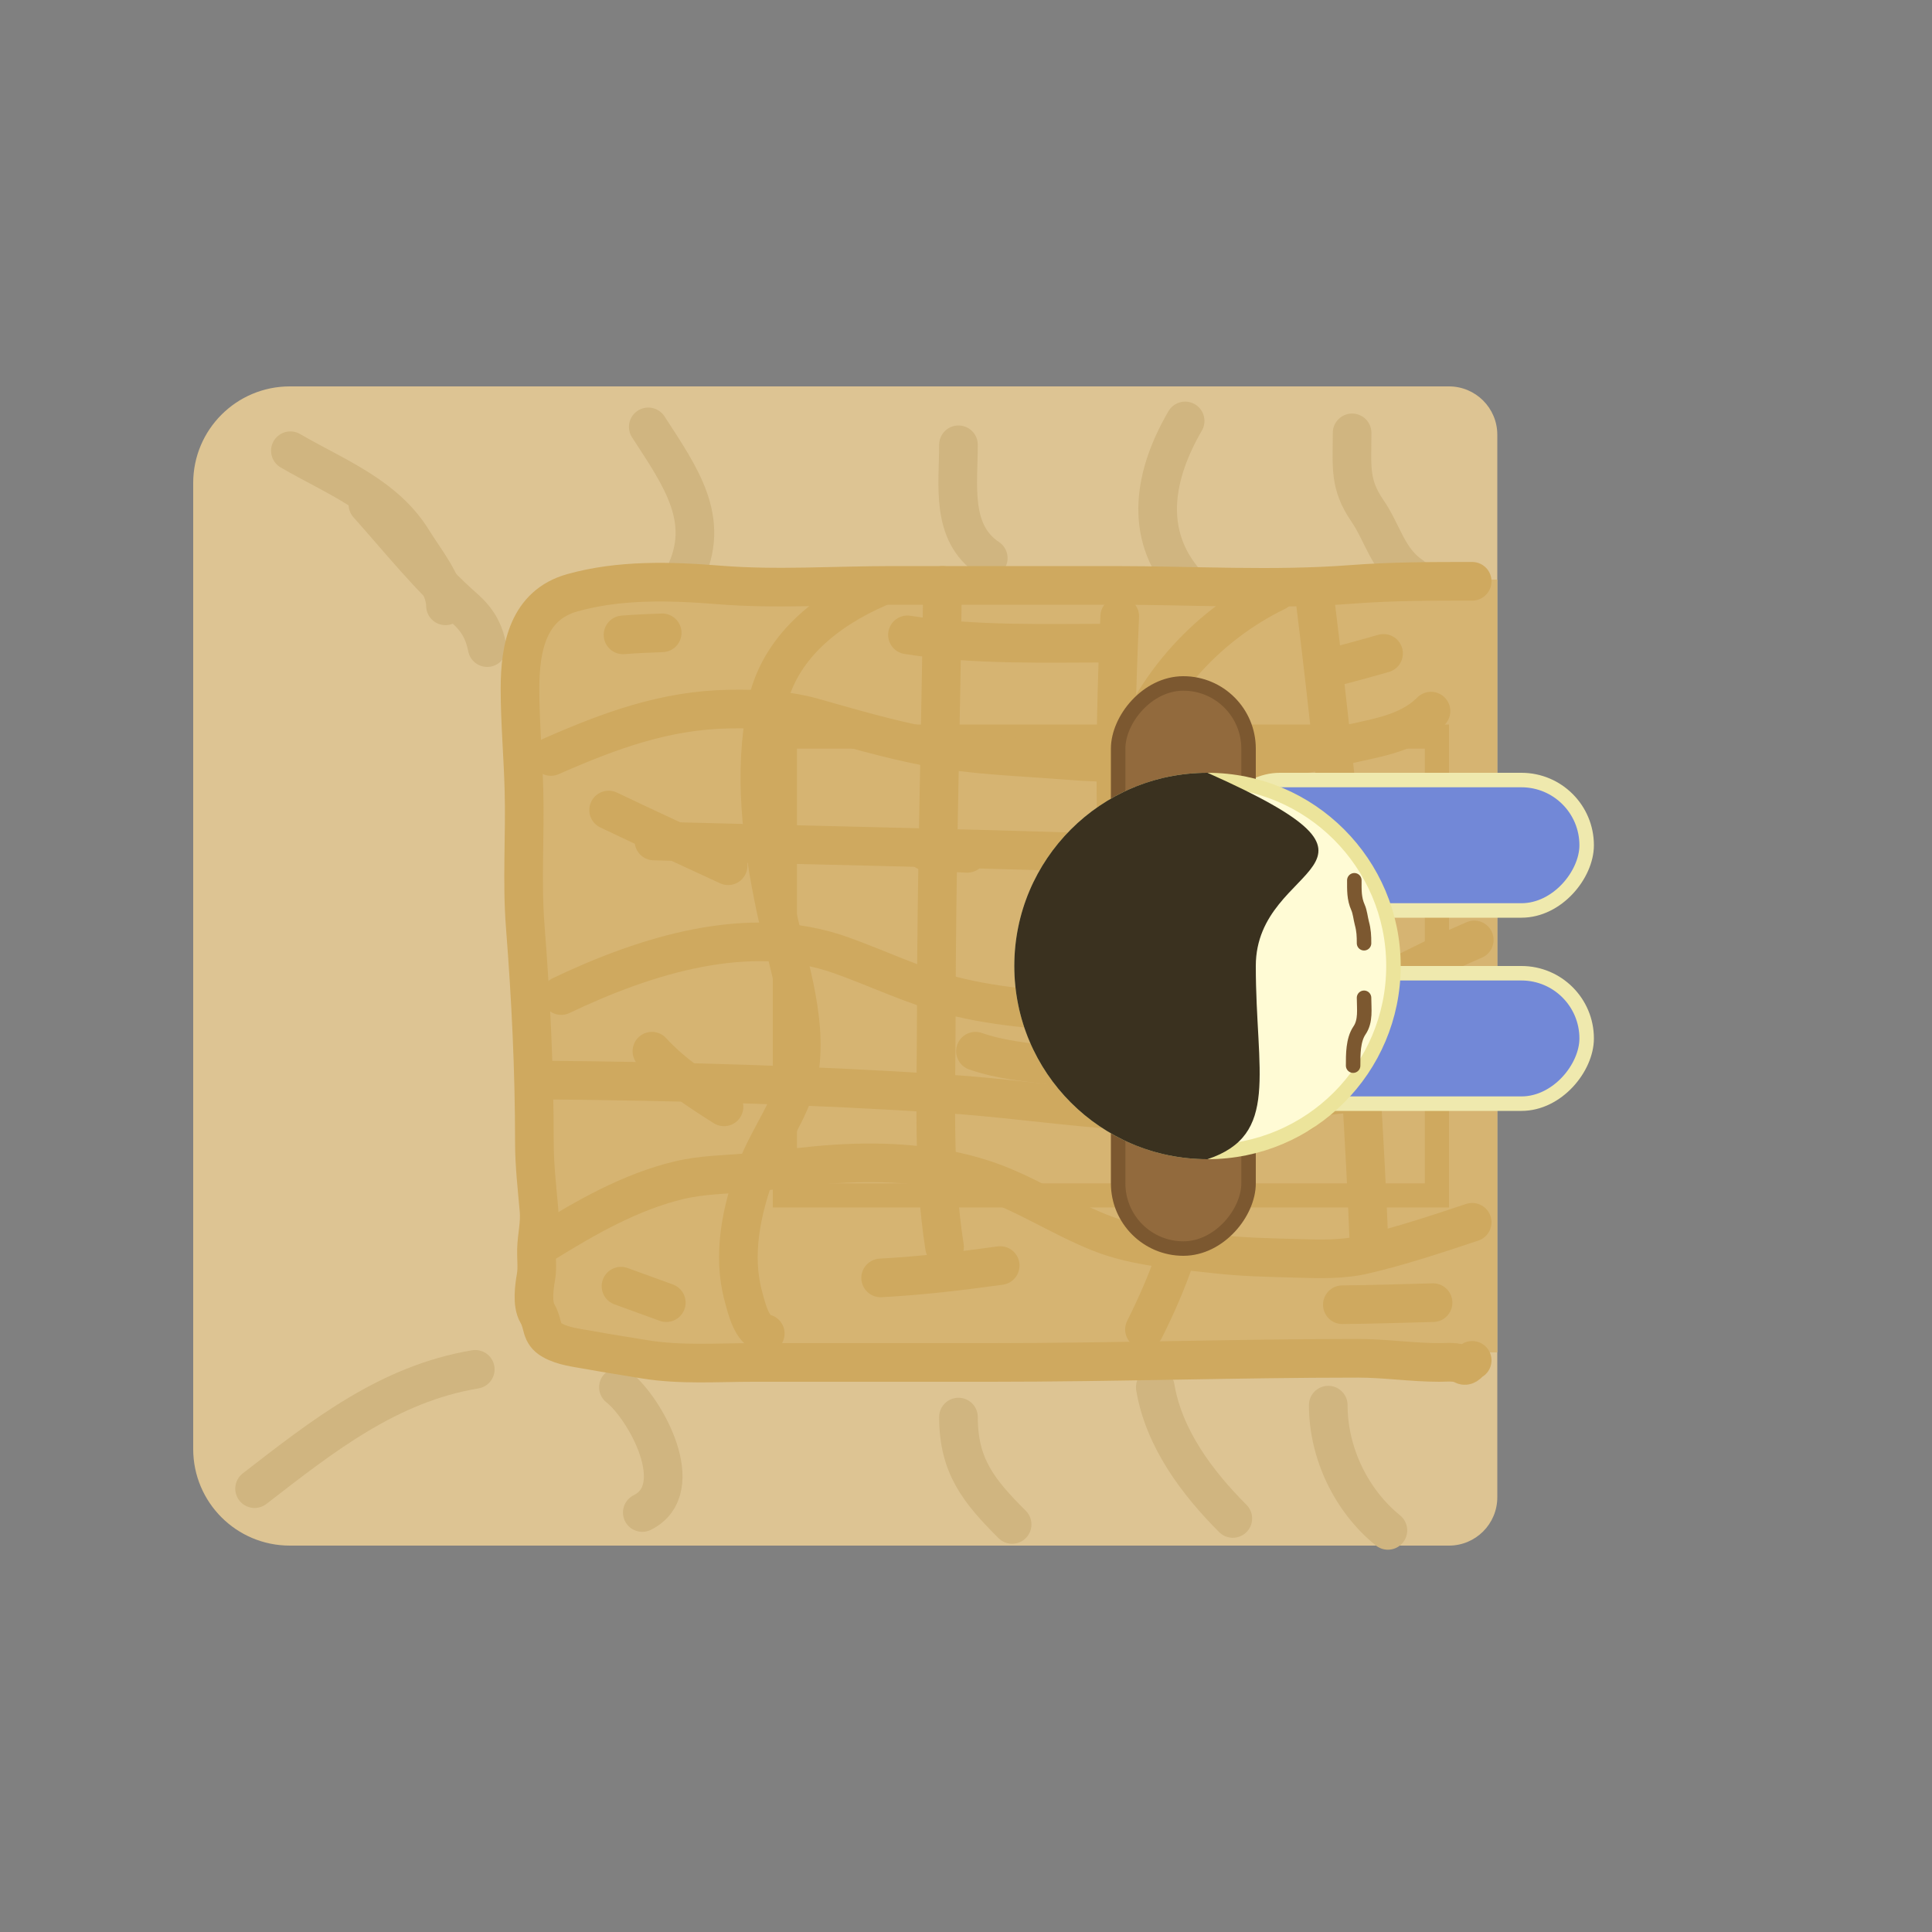 <svg width="40" height="40" viewBox="0 0 40 40" fill="none" xmlns="http://www.w3.org/2000/svg">
<rect x="0" y="0" width="40" height="40" fill="#808080" stroke="none"/>
<path d="M4 10C4 8.895 4.895 8 6 8H30C30.552 8 31 8.448 31 9V31C31 31.552 30.552 32 30 32H6C4.895 32 4 31.105 4 30V10Z" fill="#DDC493"/>
<path d="M11 13C11 12.448 11.448 12 12 12H31V28H12C11.448 28 11 27.552 11 27V13Z" fill="#D6B472"/>
<path d="M6.012 9.332C6.945 9.875 7.973 10.254 8.551 11.198C8.771 11.56 9.223 12.111 9.223 12.543" stroke="#D0B580" stroke-width="0.8" stroke-linecap="round"/>
<path d="M5.271 30.821C6.69 29.722 8.049 28.649 9.84 28.351" stroke="#D0B580" stroke-width="0.8" stroke-linecap="round"/>
<path d="M27.994 8.962C27.994 9.661 27.93 10.021 28.31 10.574C28.634 11.046 28.729 11.592 29.23 11.926" stroke="#D0B580" stroke-width="0.8" stroke-linecap="round"/>
<path d="M24.537 8.715C23.892 9.824 23.672 11.041 24.537 12.049" stroke="#D0B580" stroke-width="0.8" stroke-linecap="round"/>
<path d="M19.844 9.209C19.844 10.034 19.675 11.031 20.461 11.555" stroke="#D0B580" stroke-width="0.8" stroke-linecap="round"/>
<path d="M28.735 31.685C27.97 31.064 27.5 30.076 27.5 29.092" stroke="#D0B580" stroke-width="0.8" stroke-linecap="round"/>
<path d="M25.524 31.438C24.787 30.701 24.095 29.778 23.919 28.721" stroke="#D0B580" stroke-width="0.8" stroke-linecap="round"/>
<path d="M20.955 31.562C20.263 30.87 19.844 30.353 19.844 29.339" stroke="#D0B580" stroke-width="0.8" stroke-linecap="round"/>
<path d="M7.617 10.444C8.263 11.166 8.879 11.944 9.607 12.584C9.882 12.826 10.018 13.06 10.087 13.408" stroke="#D0B580" stroke-width="0.8" stroke-linecap="round"/>
<path d="M13.422 8.838C14.091 9.872 14.743 10.766 14.163 11.926" stroke="#D0B580" stroke-width="0.8" stroke-linecap="round"/>
<path d="M12.804 28.721C13.361 29.16 14.28 30.824 13.298 31.315" stroke="#D0B580" stroke-width="0.8" stroke-linecap="round"/>
<rect x="16.25" y="15.25" width="13.5" height="9.5" stroke="#CFA95F" stroke-width="0.5"/>
<path d="M11.406 15.662C12.619 15.129 13.778 14.699 15.113 14.681C15.707 14.672 16.291 14.697 16.865 14.861C17.645 15.083 18.402 15.303 19.201 15.458C20.14 15.64 21.123 15.665 22.076 15.742C23.028 15.819 23.991 15.797 24.945 15.788C25.913 15.778 26.812 15.684 27.749 15.449C28.406 15.283 29.128 15.222 29.627 14.723" stroke="#CFA95F" stroke-width="0.8" stroke-linecap="round"/>
<path d="M11.619 20.612C13.363 19.782 15.502 19.097 17.413 19.777C18.182 20.051 18.909 20.407 19.703 20.612C20.709 20.872 21.748 20.919 22.78 20.996C23.922 21.081 25.077 21.163 26.223 21.105C27.015 21.065 27.684 20.831 28.389 20.484C29.097 20.136 29.799 19.77 30.523 19.46" stroke="#CFA95F" stroke-width="0.8" stroke-linecap="round"/>
<path d="M11.278 25.733C12.143 25.199 13.058 24.675 14.056 24.436C14.53 24.322 15.024 24.318 15.507 24.277C16.114 24.226 16.717 24.134 17.325 24.097C18.336 24.035 19.378 24.097 20.348 24.41C21.184 24.68 21.947 25.192 22.766 25.519C23.521 25.82 24.365 25.872 25.165 25.963C25.728 26.027 26.292 26.037 26.858 26.053C27.33 26.066 27.788 26.083 28.252 25.974C28.994 25.801 29.757 25.547 30.48 25.306" stroke="#CFA95F" stroke-width="0.8" stroke-linecap="round"/>
<path d="M26.427 12.248C24.933 12.972 23.723 14.338 23.285 15.949C22.676 18.195 24.307 20.096 24.606 22.236C24.691 22.848 24.766 23.485 24.755 24.104C24.744 24.771 24.543 25.405 24.331 26.031C24.155 26.547 23.938 27.04 23.695 27.525" stroke="#CFA95F" stroke-width="0.8" stroke-linecap="round"/>
<path d="M18.191 12.163C17.116 12.629 16.121 13.408 15.874 14.617C15.593 15.996 15.77 17.424 16.057 18.789C16.281 19.852 16.721 21.046 16.552 22.153C16.441 22.883 15.909 23.544 15.656 24.23C15.35 25.062 15.155 25.98 15.393 26.847C15.458 27.083 15.562 27.554 15.844 27.61" stroke="#CFA95F" stroke-width="0.8" stroke-linecap="round"/>
<path d="M18.788 13.144C20.186 13.365 21.642 13.315 23.055 13.315" stroke="#CFA95F" stroke-width="0.8" stroke-linecap="round"/>
<path d="M12.899 13.144C13.17 13.122 13.439 13.112 13.71 13.102" stroke="#CFA95F" stroke-width="0.8" stroke-linecap="round"/>
<path d="M12.601 16.771C13.422 17.163 14.249 17.542 15.075 17.924" stroke="#CFA95F" stroke-width="0.8" stroke-linecap="round"/>
<path d="M13.497 21.764C13.929 22.236 14.454 22.577 14.99 22.916" stroke="#CFA95F" stroke-width="0.8" stroke-linecap="round"/>
<path d="M12.857 26.629L13.795 26.97" stroke="#CFA95F" stroke-width="0.8" stroke-linecap="round"/>
<path d="M18.233 26.458C19.075 26.412 19.879 26.317 20.708 26.202" stroke="#CFA95F" stroke-width="0.8" stroke-linecap="round"/>
<path d="M27.792 27.013C28.418 27.007 29.044 26.986 29.67 26.97" stroke="#CFA95F" stroke-width="0.8" stroke-linecap="round"/>
<path d="M26.597 22.746C27.093 22.727 27.566 22.686 28.048 22.618" stroke="#CFA95F" stroke-width="0.8" stroke-linecap="round"/>
<path d="M26.554 18.521L28.347 18.009" stroke="#CFA95F" stroke-width="0.8" stroke-linecap="round"/>
<path d="M19.172 17.625L20.026 17.668" stroke="#CFA95F" stroke-width="0.8" stroke-linecap="round"/>
<path d="M20.196 21.764C20.745 21.952 21.248 21.988 21.818 22.063" stroke="#CFA95F" stroke-width="0.8" stroke-linecap="round"/>
<path d="M27.707 13.784C28.022 13.704 28.333 13.617 28.645 13.528" stroke="#CFA95F" stroke-width="0.8" stroke-linecap="round"/>
<path d="M30.48 12.035C29.648 12.035 28.811 12.035 27.982 12.099C26.363 12.223 24.7 12.12 23.077 12.12C21.54 12.12 20.003 12.12 18.466 12.12C17.287 12.12 16.07 12.206 14.895 12.111C13.884 12.029 12.829 11.998 11.851 12.272C10.936 12.528 10.766 13.401 10.766 14.256C10.766 14.957 10.83 15.662 10.848 16.364C10.874 17.302 10.801 18.248 10.875 19.185C10.992 20.683 11.064 22.159 11.064 23.663C11.064 24.12 11.119 24.594 11.159 25.05C11.185 25.343 11.114 25.585 11.107 25.87C11.102 26.053 11.129 26.249 11.098 26.43C11.062 26.636 11.01 26.996 11.126 27.193C11.261 27.424 11.183 27.606 11.434 27.748C11.664 27.878 11.949 27.905 12.205 27.952C12.586 28.021 12.971 28.081 13.354 28.144C14.089 28.264 14.852 28.208 15.595 28.208C17.238 28.208 18.88 28.208 20.523 28.208C23.058 28.208 25.585 28.122 28.119 28.122C28.683 28.122 29.234 28.208 29.798 28.208C29.967 28.208 30.141 28.181 30.291 28.26C30.37 28.302 30.404 28.203 30.48 28.165" stroke="#CFA95F" stroke-width="0.8" stroke-linecap="round"/>
<path d="M19.513 12.12C19.482 15.091 19.385 18.057 19.385 21.029C19.385 22.615 19.308 24.245 19.556 25.818" stroke="#CFA95F" stroke-width="0.8" stroke-linecap="round"/>
<path d="M23.183 12.76C23.057 15.561 23.037 18.412 23.439 21.195C23.625 22.474 23.878 23.739 24.122 25.007" stroke="#CFA95F" stroke-width="0.8" stroke-linecap="round"/>
<path d="M27.237 12.504C27.785 16.928 28.169 21.365 28.347 25.818" stroke="#CFA95F" stroke-width="0.8" stroke-linecap="round"/>
<path d="M11.278 22.362C14.051 22.386 16.816 22.465 19.585 22.646C20.659 22.716 21.719 22.864 22.79 22.954C24.164 23.07 25.56 23.044 26.939 23.044" stroke="#CFA95F" stroke-width="0.8" stroke-linecap="round"/>
<path d="M13.539 17.412C16.634 17.497 19.729 17.553 22.823 17.658C23.761 17.69 24.713 17.699 25.644 17.843C26.644 17.998 27.636 18.055 28.645 18.094" stroke="#CFA95F" stroke-width="0.8" stroke-linecap="round"/>
<rect x="-0.15" y="0.15" width="7.7" height="2.7" rx="1.35" transform="matrix(-1 0 0 1 32.7 16)" fill="#7288D7" stroke="#EFE9AE" stroke-width="0.3"/>
<rect x="-0.15" y="0.15" width="7.7" height="2.7" rx="1.35" transform="matrix(-1 0 0 1 32.7 20)" fill="#7288D7" stroke="#EFE9AE" stroke-width="0.3"/>
<rect x="-0.15" y="0.15" width="2.7" height="11.7" rx="1.35" transform="matrix(-1 0 0 1 25.7 14)" fill="#926A3D" stroke="#7C5830" stroke-width="0.3"/>
<circle r="3.85" transform="matrix(0 -1 -1 0 25 20)" fill="#FFFBD5" stroke="#ECE49B" stroke-width="0.3"/>
<path d="M25 16C22.791 16 21 17.791 21 20C21 22.209 22.791 24 25 24C26.5 23.5 26 22.209 26 20C26 17.791 29.5 18 25 16Z" fill="#3A311F"/>
<path d="M28.241 19.529C28.241 19.375 28.236 19.261 28.196 19.114C28.169 19.012 28.158 18.883 28.116 18.788C28.033 18.603 28.04 18.427 28.04 18.225" stroke="#7C5830" stroke-width="0.3" stroke-linecap="round"/>
<path d="M28.241 20.658C28.241 20.888 28.281 21.138 28.146 21.335C28.012 21.532 28.015 21.836 28.015 22.063" stroke="#7C5830" stroke-width="0.3" stroke-linecap="round"/>
</svg>
